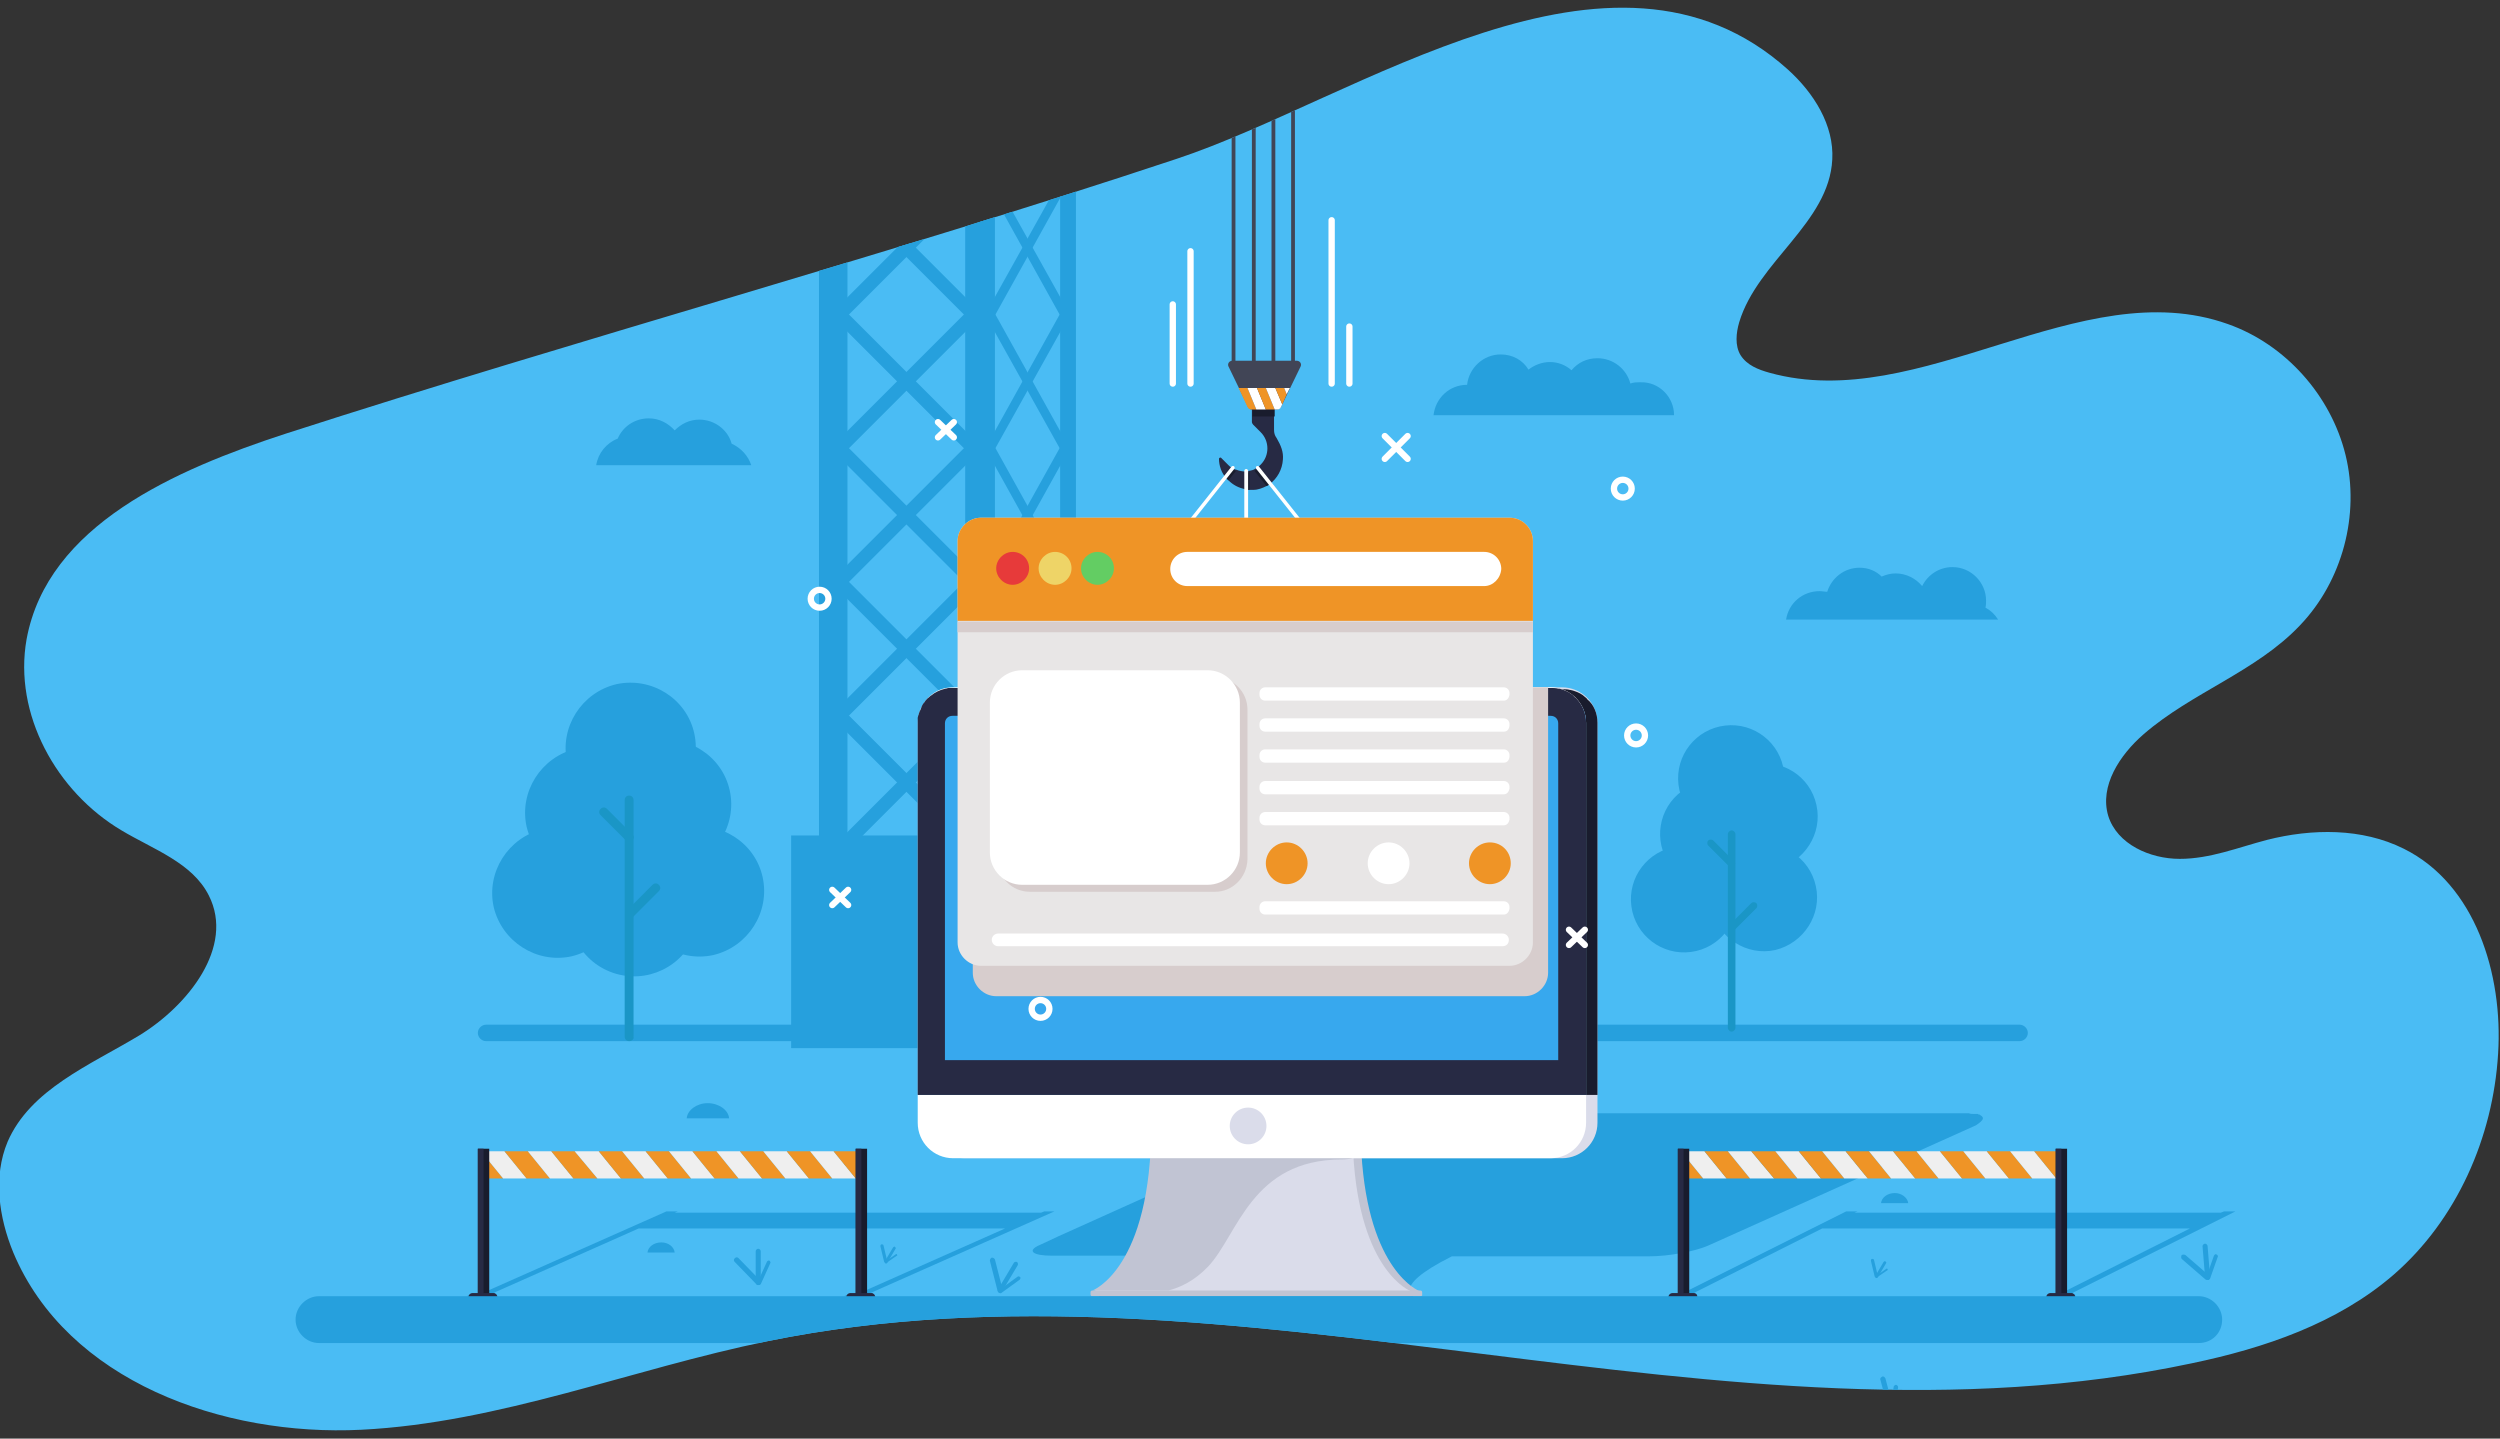 <?xml version="1.0" encoding="utf-8"?>
<!-- Generator: Adobe Illustrator 22.0.1, SVG Export Plug-In . SVG Version: 6.00 Build 0)  -->
<svg version="1.1" id="Layer_1" xmlns="http://www.w3.org/2000/svg" xmlns:xlink="http://www.w3.org/1999/xlink" x="0px" y="0px"
	 viewBox="0 0 395 227.3" style="enable-background:new 0 0 395 227.3;" xml:space="preserve">
<rect x="0" y="0" width="395" height="227.3" fill="#333333" stroke="none"/>
<style type="text/css">
	.st0{clip-path:url(#SVGID_2_);}
	.st1{fill:#4ABCF4;}
	.st2{fill:#26A0DD;}
	.st3{fill:#EF9426;}
	.st4{fill:#EFEFEF;}
	.st5{fill:#FFFFFF;}
	.st6{fill:#191C2D;}
	.st7{fill:#272A44;}
	.st8{clip-path:url(#XMLID_7_);}
	.st9{fill:#1A96C6;}
	.st10{fill:#414556;}
	.st11{fill:#C1C4D3;}
	.st12{fill:#DADCEA;}
	.st13{fill:#37A8EE;}
	.st14{fill:#D7CDCD;}
	.st15{fill:#E8E6E6;}
	.st16{fill:#E73A3A;}
	.st17{fill:#EED467;}
	.st18{fill:#63CD63;}
	.st19{fill:none;stroke:#FFFFFF;stroke-miterlimit:10;}
	.st20{fill:none;stroke:#FFFFFF;stroke-linecap:round;stroke-linejoin:round;stroke-miterlimit:10;}
</style>
<title>Untitled-1</title>
<g>
	<defs>
		<path id="SVGID_1_" d="M45.2,68.5C27.7,74.2,7.5,83,4.2,101c-2.1,11.8,4.7,24.1,15,30.2c5,3,11.2,5.1,13.8,10.3
			c4.1,8.1-3.3,17.4-11,22.1c-7.8,4.7-17.2,8.5-20.8,16.8c-2.3,5.5-1.4,11.9,0.9,17.5c8.5,20.3,33.1,29.1,55,28
			c21.9-1.1,42.7-9.6,64.2-14c73.9-15.1,151.3,19.2,225,3.5c11.5-2.4,23-6.3,31.9-14c10-8.7,15.7-21.7,16.5-34.9
			c0.8-12.6-3.6-26.8-14.9-32.4c-6.6-3.3-14.5-3.2-21.6-1.4c-4.6,1.2-9,3-13.8,3c-4.7,0-9.9-2.3-11.3-6.8c-1.4-4.7,1.8-9.6,5.6-12.9
			c7.6-6.6,17.8-9.9,24.7-17.2c6.7-7,9.5-17.5,7.2-26.9c-2.3-9.4-9.5-17.5-18.6-20.7c-23.3-8.3-48.6,14.3-72.4,7.7
			c-1.8-0.5-3.6-1.2-4.6-2.8c-0.9-1.5-0.7-3.5-0.2-5.2c2.9-9.6,14.2-15.7,14.7-25.7c0.3-5.4-2.9-10.5-7-14.2
			c-27.8-25-68.2,4.7-96.6,14.1C139.6,40.5,92,53.4,45.2,68.5z"/>
	</defs>
	<clipPath id="SVGID_2_">
		<use xlink:href="#SVGID_1_"  style="overflow:visible;"/>
	</clipPath>
	<g class="st0">
		<path class="st1" d="M45.2,68.5C27.7,74.2,7.5,83,4.2,101c-2.1,11.8,4.7,24.1,15,30.2c5,3,11.2,5.1,13.8,10.3
			c4.1,8.1-3.3,17.4-11,22.1c-7.8,4.7-17.2,8.5-20.8,16.8c-2.3,5.5-1.4,11.9,0.9,17.5c8.5,20.3,33.1,29.1,55,28
			c21.9-1.1,42.7-9.6,64.2-14c73.9-15.1,151.3,19.2,225,3.5c11.5-2.4,23-6.3,31.9-14c10-8.7,15.7-21.7,16.5-34.9
			c0.8-12.6-3.6-26.8-14.9-32.4c-6.6-3.3-14.5-3.2-21.6-1.4c-4.6,1.2-9,3-13.8,3c-4.7,0-9.9-2.3-11.3-6.8c-1.4-4.7,1.8-9.6,5.6-12.9
			c7.6-6.6,17.8-9.9,24.7-17.2c6.7-7,9.5-17.5,7.2-26.9c-2.3-9.4-9.5-17.5-18.6-20.7c-23.3-8.3-48.6,14.3-72.4,7.7
			c-1.8-0.5-3.6-1.2-4.6-2.8c-0.9-1.5-0.7-3.5-0.2-5.2c2.9-9.6,14.2-15.7,14.7-25.7c0.3-5.4-2.9-10.5-7-14.2
			c-27.8-25-68.2,4.7-96.6,14.1C139.6,40.5,92,53.4,45.2,68.5z"/>
		<path id="XMLID_836_" class="st2" d="M312.9,176.2C312.9,176.2,312.8,176.2,312.9,176.2c-0.1-0.1-0.1-0.1-0.2-0.1
			c-0.1,0-0.1,0-0.2-0.1c0,0-0.1,0-0.1,0c-0.1,0-0.1,0-0.2,0c0,0-0.1,0-0.1,0c0,0-0.1,0-0.1,0c-0.1,0-0.1,0-0.2,0
			c-0.2,0-0.5,0-0.7-0.1c-0.3,0-0.5,0-0.8,0h-94.5c-0.1,0-0.2,0-0.3,0c0,0-0.1,0-0.1,0c0,0-0.1,0-0.1,0c-0.1,0-0.1,0-0.2,0
			c-0.1,0-0.1,0-0.2,0c0,0-0.1,0-0.1,0c-0.1,0-0.1,0-0.2,0c-0.1,0-0.2,0-0.2,0c0,0,0,0,0,0c-0.1,0-0.2,0-0.2,0
			c-0.4,0-0.8,0.1-1.2,0.1c-0.1,0-0.2,0-0.2,0c-0.2,0-0.3,0-0.5,0.1c-0.2,0-0.3,0-0.5,0.1c0,0-0.1,0-0.1,0h0c0,0-0.1,0-0.1,0
			c-0.2,0-0.4,0.1-0.6,0.1c0,0,0,0-0.1,0c-0.3,0.1-0.6,0.1-0.9,0.2c-0.2,0.1-0.5,0.1-0.7,0.2c-0.1,0-0.2,0-0.3,0.1
			c-0.1,0-0.3,0.1-0.4,0.1c0,0-0.1,0-0.1,0c-0.1,0-0.1,0-0.2,0.1c-0.1,0-0.1,0-0.2,0.1c-0.2,0.1-0.4,0.1-0.6,0.2c0,0-0.1,0-0.1,0
			c0,0-0.1,0-0.1,0c0,0-0.1,0-0.1,0c-0.1,0-0.1,0-0.2,0.1c-0.1,0-0.1,0-0.2,0.1c-0.1,0-0.1,0-0.2,0.1l-39.3,17.7h0h0l-3,1.4
			c-2.1,0.9-1.2,1.7,1.9,1.7h31.2c-13.1,5.3-22.7,6.2-23,6.3h-0.1c-0.2,0-0.4,0-0.5,0.1l-0.2,0.1c-0.1,0.1-0.1,0.1,0.1,0.1
			c0,0,48.2,0,49.4,0c1.2,0-4.3-1.2,6.3-6.5h31.2c3.1,0,7.3-0.8,9.3-1.7l42.3-19C313.4,177,313.6,176.6,312.9,176.2z"/>
		<g id="XMLID_767_">
			<path id="XMLID_889_" class="st2" d="M326.1,184.2h-3.2c0.1-0.6,0.8-1.2,1.6-1.2C325.4,183.1,326.1,183.6,326.1,184.2z"/>
			<path id="XMLID_1064_" class="st2" d="M323.3,204.8h4.6l0-0.1c0-0.2-0.2-0.3-0.7-0.3l0,0l26-13h-1.8l-0.5,0.2h-57.9l0.5-0.2h-1.8
				l-26,13h-0.1c-0.5,0-1.1,0.1-1.8,0.3l-0.3,0.1h4.6l0-0.1c0-0.2-0.2-0.3-0.7-0.3l0,0l20.5-10.3H346l-20.5,10.3h-0.1
				c-0.5,0-1.1,0.1-1.8,0.3L323.3,204.8z"/>
			<g id="XMLID_1032_">
				<g id="XMLID_1045_">
					<polygon id="XMLID_1063_" class="st3" points="266,186.2 269.1,186.2 266,182.4 					"/>
					<polygon id="XMLID_1062_" class="st4" points="266,181.9 266,182.4 269.1,186.2 272.8,186.2 269.3,181.9 					"/>
					<polygon id="XMLID_1061_" class="st3" points="269.3,181.9 272.8,186.2 276.5,186.2 273,181.9 					"/>
					<polygon id="XMLID_1060_" class="st4" points="273,181.9 276.5,186.2 280.3,186.2 276.7,181.9 					"/>
					<polygon id="XMLID_1059_" class="st3" points="276.7,181.9 280.3,186.2 284,186.2 280.5,181.9 					"/>
					<polygon id="XMLID_1058_" class="st4" points="280.5,181.9 284,186.2 287.7,186.2 284.2,181.9 					"/>
					<polygon id="XMLID_1057_" class="st3" points="284.2,181.9 287.7,186.2 291.4,186.2 287.9,181.9 					"/>
					<polygon id="XMLID_1056_" class="st4" points="287.9,181.9 291.4,186.2 295.1,186.2 291.6,181.9 					"/>
					<polygon id="XMLID_1055_" class="st3" points="291.6,181.9 295.1,186.2 298.8,186.2 295.3,181.9 					"/>
					<polygon id="XMLID_1054_" class="st4" points="295.3,181.9 298.8,186.2 302.6,186.2 299.1,181.9 					"/>
					<polygon id="XMLID_1053_" class="st3" points="299.1,181.9 302.6,186.2 306.3,186.2 302.8,181.9 					"/>
					<polygon id="XMLID_1052_" class="st4" points="302.8,181.9 306.3,186.2 310,186.2 306.5,181.9 					"/>
					<polygon id="XMLID_1051_" class="st3" points="306.5,181.9 310,186.2 313.7,186.2 310.2,181.9 					"/>
					<polygon id="XMLID_1050_" class="st4" points="310.2,181.9 313.7,186.2 317.4,186.2 313.9,181.9 					"/>
					<polygon id="XMLID_1049_" class="st3" points="313.9,181.9 317.4,186.2 321.1,186.2 317.6,181.9 					"/>
					<polygon id="XMLID_1048_" class="st4" points="317.6,181.9 321.1,186.2 324.9,186.2 321.4,181.9 					"/>
					<polygon id="XMLID_1047_" class="st3" points="321.4,181.9 324.9,186.2 325.7,186.2 325.7,182.6 325.1,181.9 					"/>
					<polygon id="XMLID_1046_" class="st5" points="325.7,182.6 325.7,181.9 325.1,181.9 					"/>
				</g>
				<g id="XMLID_1039_">
					<g id="XMLID_1043_">
						<rect id="XMLID_1044_" x="265.1" y="181.5" class="st6" width="1.8" height="23.3"/>
					</g>
					<g id="XMLID_1041_">
						<rect id="XMLID_1042_" x="265.1" y="181.5" class="st7" width="0.9" height="23.3"/>
					</g>
					<path id="XMLID_1040_" class="st7" d="M268.2,205h-4.6l0,0c0-0.4,0.3-0.7,0.7-0.7h3.3C268,204.3,268.2,204.6,268.2,205
						L268.2,205z"/>
				</g>
				<g id="XMLID_1033_">
					<g id="XMLID_1037_">
						<rect id="XMLID_1038_" x="324.8" y="181.5" class="st6" width="1.8" height="23.3"/>
					</g>
					<g id="XMLID_1035_">
						<rect id="XMLID_1036_" x="324.8" y="181.5" class="st7" width="0.9" height="23.3"/>
					</g>
					<path id="XMLID_1034_" class="st7" d="M327.9,205h-4.6l0,0c0-0.4,0.3-0.7,0.7-0.7h3.3C327.6,204.3,327.9,204.6,327.9,205
						L327.9,205z"/>
				</g>
			</g>
		</g>
		<g id="XMLID_770_">
			<path id="XMLID_1068_" class="st2" d="M136.5,184.2h-3.2c0.1-0.6,0.8-1.2,1.6-1.2S136.5,183.6,136.5,184.2z"/>
			<path id="XMLID_1067_" class="st2" d="M133.3,204.8h4.6l0-0.1c0.1-0.2-0.1-0.3-0.6-0.3l0,0l29.3-13H165l-0.5,0.2h-57.9l0.5-0.2
				h-1.8l-29.3,13h-0.1c-0.5,0-1.2,0.1-1.9,0.3l-0.3,0.1h4.6l0-0.1c0.1-0.2-0.1-0.3-0.6-0.3l0,0l23.2-10.3h57.9l-23.2,10.3h-0.1
				c-0.5,0-1.2,0.1-1.9,0.3L133.3,204.8z"/>
			<g id="XMLID_771_">
				<g id="XMLID_788_">
					<polygon id="XMLID_1066_" class="st3" points="76.4,186.2 79.5,186.2 76.4,182.4 					"/>
					<polygon id="XMLID_1065_" class="st4" points="76.4,181.9 76.4,182.4 79.5,186.2 83.2,186.2 79.7,181.9 					"/>
					<polygon id="XMLID_1031_" class="st3" points="79.7,181.9 83.2,186.2 86.9,186.2 83.4,181.9 					"/>
					<polygon id="XMLID_835_" class="st4" points="83.4,181.9 86.9,186.2 90.6,186.2 87.1,181.9 					"/>
					<polygon id="XMLID_834_" class="st3" points="87.1,181.9 90.6,186.2 94.4,186.2 90.8,181.9 					"/>
					<polygon id="XMLID_828_" class="st4" points="90.8,181.9 94.4,186.2 98.1,186.2 94.6,181.9 					"/>
					<polygon id="XMLID_821_" class="st3" points="94.6,181.9 98.1,186.2 101.8,186.2 98.3,181.9 					"/>
					<polygon id="XMLID_802_" class="st4" points="98.3,181.9 101.8,186.2 105.5,186.2 102,181.9 					"/>
					<polygon id="XMLID_799_" class="st3" points="102,181.9 105.5,186.2 109.2,186.2 105.7,181.9 					"/>
					<polygon id="XMLID_798_" class="st4" points="105.7,181.9 109.2,186.2 112.9,186.2 109.4,181.9 					"/>
					<polygon id="XMLID_797_" class="st3" points="109.4,181.9 112.9,186.2 116.7,186.2 113.2,181.9 					"/>
					<polygon id="XMLID_795_" class="st4" points="113.2,181.9 116.7,186.2 120.4,186.2 116.9,181.9 					"/>
					<polygon id="XMLID_794_" class="st3" points="116.9,181.9 120.4,186.2 124.1,186.2 120.6,181.9 					"/>
					<polygon id="XMLID_793_" class="st4" points="120.6,181.9 124.1,186.2 127.8,186.2 124.3,181.9 					"/>
					<polygon id="XMLID_792_" class="st3" points="124.3,181.9 127.8,186.2 131.5,186.2 128,181.9 					"/>
					<polygon id="XMLID_791_" class="st4" points="128,181.9 131.5,186.2 135.2,186.2 131.7,181.9 					"/>
					<polygon id="XMLID_790_" class="st3" points="131.7,181.9 135.2,186.2 136,186.2 136,182.6 135.5,181.9 					"/>
					<polygon id="XMLID_789_" class="st5" points="136,182.6 136,181.9 135.5,181.9 					"/>
				</g>
				<g id="XMLID_781_">
					<g id="XMLID_786_">
						<rect id="XMLID_787_" x="75.5" y="181.5" class="st6" width="1.8" height="23.3"/>
					</g>
					<g id="XMLID_784_">
						<rect id="XMLID_785_" x="75.5" y="181.5" class="st7" width="0.9" height="23.3"/>
					</g>
					<path id="XMLID_783_" class="st7" d="M78.6,205H74l0,0c0-0.4,0.3-0.7,0.7-0.7H78C78.3,204.3,78.6,204.6,78.6,205L78.6,205z"/>
				</g>
				<g id="XMLID_772_">
					<g id="XMLID_778_">
						<rect id="XMLID_779_" x="135.2" y="181.5" class="st6" width="1.8" height="23.3"/>
					</g>
					<g id="XMLID_776_">
						<rect id="XMLID_777_" x="135.2" y="181.5" class="st7" width="0.9" height="23.3"/>
					</g>
					<path id="XMLID_775_" class="st7" d="M138.3,205h-4.6l0,0c0-0.4,0.3-0.7,0.7-0.7h3.3C138,204.3,138.3,204.6,138.3,205
						L138.3,205z"/>
				</g>
			</g>
		</g>
		<g id="XMLID_1077_">
			<defs>
				<rect id="XMLID_1027_" x="23.2" y="-18.2" width="348.6" height="213.1"/>
			</defs>
			<clipPath id="XMLID_7_">
				<use xlink:href="#XMLID_1027_"  style="overflow:visible;"/>
			</clipPath>
			<g id="XMLID_890_" class="st8">
				<path id="XMLID_1026_" class="st2" d="M319.1,164.5H76.8c-0.7,0-1.3-0.6-1.3-1.3l0,0c0-0.7,0.6-1.3,1.3-1.3h242.3
					c0.7,0,1.3,0.6,1.3,1.3l0,0C320.4,163.9,319.8,164.5,319.1,164.5z"/>
				<g id="XMLID_914_">
					<g id="XMLID_997_">
						<g id="XMLID_1023_">
							<rect id="XMLID_1025_" x="129.4" y="-39.6" class="st2" width="4.5" height="176.6"/>
							<rect id="XMLID_1024_" x="152.5" y="-39.6" class="st2" width="4.5" height="176.6"/>
						</g>
						<g id="XMLID_998_">
							<g id="XMLID_1020_">
								
									<rect id="XMLID_1022_" x="142.2" y="-40.1" transform="matrix(0.707 -0.707 0.707 0.707 59.074 94.175)" class="st2" width="2.1" height="31.8"/>
								
									<rect id="XMLID_1021_" x="142.2" y="-40.1" transform="matrix(-0.707 -0.707 0.707 -0.707 261.614 59.92)" class="st2" width="2.1" height="31.8"/>
							</g>
							<g id="XMLID_1017_">
								
									<rect id="XMLID_1019_" x="142.2" y="-19" transform="matrix(0.707 -0.707 0.707 0.707 44.14 100.364)" class="st2" width="2.1" height="31.8"/>
								
									<rect id="XMLID_1018_" x="142.2" y="-19" transform="matrix(-0.707 -0.707 0.707 -0.707 246.676 95.981)" class="st2" width="2.1" height="31.8"/>
							</g>
							<g id="XMLID_1014_">
								
									<rect id="XMLID_1016_" x="142.2" y="2.1" transform="matrix(0.707 -0.707 0.707 0.707 29.204 106.551)" class="st2" width="2.1" height="31.8"/>
								
									<rect id="XMLID_1015_" x="142.2" y="2.1" transform="matrix(-0.707 -0.707 0.707 -0.707 231.74 132.04)" class="st2" width="2.1" height="31.8"/>
							</g>
							<g id="XMLID_1011_">
								
									<rect id="XMLID_1013_" x="142.2" y="23.3" transform="matrix(0.707 -0.707 0.707 0.707 14.267 112.738)" class="st2" width="2.1" height="31.8"/>
								
									<rect id="XMLID_1012_" x="142.2" y="23.3" transform="matrix(-0.707 -0.707 0.707 -0.707 216.804 168.099)" class="st2" width="2.1" height="31.8"/>
							</g>
							<g id="XMLID_1008_">
								
									<rect id="XMLID_1010_" x="142.2" y="44.4" transform="matrix(0.707 -0.707 0.707 0.707 -0.669 118.925)" class="st2" width="2.1" height="31.8"/>
								
									<rect id="XMLID_1009_" x="142.2" y="44.4" transform="matrix(-0.707 -0.707 0.707 -0.707 201.868 204.157)" class="st2" width="2.1" height="31.8"/>
							</g>
							<g id="XMLID_1005_">
								
									<rect id="XMLID_1007_" x="142.2" y="65.5" transform="matrix(0.707 -0.707 0.707 0.707 -15.607 125.109)" class="st2" width="2.1" height="31.8"/>
								
									<rect id="XMLID_1006_" x="142.2" y="65.5" transform="matrix(-0.707 -0.707 0.707 -0.707 186.936 240.215)" class="st2" width="2.1" height="31.8"/>
							</g>
							<g id="XMLID_1002_">
								
									<rect id="XMLID_1004_" x="142.2" y="86.6" transform="matrix(0.707 -0.707 0.707 0.707 -30.543 131.295)" class="st2" width="2.1" height="31.8"/>
								
									<rect id="XMLID_1003_" x="142.2" y="86.6" transform="matrix(-0.707 -0.707 0.707 -0.707 172 276.274)" class="st2" width="2.1" height="31.8"/>
							</g>
							<g id="XMLID_999_">
								
									<rect id="XMLID_1001_" x="142.2" y="107.8" transform="matrix(0.707 -0.707 0.707 0.707 -45.479 137.482)" class="st2" width="2.1" height="31.8"/>
								
									<rect id="XMLID_1000_" x="142.2" y="107.8" transform="matrix(-0.707 -0.707 0.707 -0.707 157.064 312.333)" class="st2" width="2.1" height="31.8"/>
							</g>
						</g>
					</g>
					<g id="XMLID_968_">
						<g id="XMLID_994_">
							<rect id="XMLID_996_" x="154.7" y="-39.6" class="st2" width="2.5" height="176.6"/>
							<rect id="XMLID_995_" x="167.5" y="-39.6" class="st2" width="2.5" height="176.6"/>
						</g>
						<g id="XMLID_969_">
							<g id="XMLID_991_">
								<polygon id="XMLID_993_" class="st2" points="169,-13.7 168.2,-12.3 155.7,-34.7 156.5,-36.2 								"/>
								<polygon id="XMLID_992_" class="st2" points="155.7,-13.7 156.5,-12.3 169,-34.7 168.2,-36.2 								"/>
							</g>
							<g id="XMLID_988_">
								<polygon id="XMLID_990_" class="st2" points="169,7.4 168.2,8.9 155.7,-13.6 156.5,-15.1 								"/>
								<polygon id="XMLID_989_" class="st2" points="155.7,7.4 156.5,8.9 169,-13.6 168.2,-15.1 								"/>
							</g>
							<g id="XMLID_985_">
								<polygon id="XMLID_987_" class="st2" points="169,28.5 168.2,30 155.7,7.5 156.5,6.1 								"/>
								<polygon id="XMLID_986_" class="st2" points="155.7,28.5 156.5,30 169,7.5 168.2,6.1 								"/>
							</g>
							<g id="XMLID_982_">
								<polygon id="XMLID_984_" class="st2" points="169,49.6 168.2,51.1 155.7,28.6 156.5,27.2 								"/>
								<polygon id="XMLID_983_" class="st2" points="155.7,49.6 156.5,51.1 169,28.6 168.2,27.2 								"/>
							</g>
							<g id="XMLID_979_">
								<polygon id="XMLID_981_" class="st2" points="169,70.8 168.2,72.2 155.7,49.8 156.5,48.3 								"/>
								<polygon id="XMLID_980_" class="st2" points="155.7,70.8 156.5,72.2 169,49.8 168.2,48.3 								"/>
							</g>
							<g id="XMLID_976_">
								<polygon id="XMLID_978_" class="st2" points="169,91.9 168.2,93.4 155.7,70.9 156.5,69.4 								"/>
								<polygon id="XMLID_977_" class="st2" points="155.7,91.9 156.5,93.4 169,70.9 168.2,69.4 								"/>
							</g>
							<g id="XMLID_973_">
								<polygon id="XMLID_975_" class="st2" points="169,113 168.2,114.5 155.7,92 156.5,90.5 								"/>
								<polygon id="XMLID_974_" class="st2" points="155.7,113 156.5,114.5 169,92 168.2,90.5 								"/>
							</g>
							<g id="XMLID_970_">
								<polygon id="XMLID_972_" class="st2" points="169,134.1 168.2,135.6 155.7,113.1 156.5,111.7 								"/>
								<polygon id="XMLID_971_" class="st2" points="155.7,134.1 156.5,135.6 169,113.1 168.2,111.7 								"/>
							</g>
						</g>
					</g>
					<rect id="XMLID_967_" x="125" y="132" class="st2" width="46.9" height="33.6"/>
					<rect id="XMLID_966_" x="154.7" y="132" class="st2" width="17.3" height="33.6"/>
					<path id="XMLID_965_" class="st2" d="M170.1-39.4h-40.9c-2.1,0-3.9-1.7-3.9-3.9v-30.5c0-2.1,1.7-3.9,3.9-3.9h40.9
						c2.1,0,3.9,1.7,3.9,3.9v30.5C174-41.1,172.3-39.4,170.1-39.4z"/>
					<path id="XMLID_964_" class="st2" d="M171.4-39.4h-17.4c-1.5,0-2.7-1.2-2.7-2.7v-33c0-1.5,1.2-2.7,2.7-2.7h17.4
						c1.5,0,2.7,1.2,2.7,2.7v33C174-40.5,172.8-39.4,171.4-39.4z"/>
					<g id="XMLID_959_">
						<path id="XMLID_963_" class="st2" d="M169-65.8v14.6c0,0.6-0.1,1.2-0.3,1.5c-0.1,0.1-0.1,0.1-0.2,0.1H157
							c-0.3,0-0.6-0.7-0.6-1.6v-14.6c0-0.9,0.2-1.6,0.6-1.6h11.5C168.7-67.4,169-66.7,169-65.8z"/>
						<g id="XMLID_960_">
							<polygon id="XMLID_962_" class="st2" points="163.2,-49.6 158.4,-49.6 156.4,-53.7 156.4,-63.8 							"/>
							<polygon id="XMLID_961_" class="st2" points="168.6,-49.7 160.2,-67.4 157.6,-67.4 166,-49.6 168.4,-49.6 							"/>
						</g>
					</g>
					<g id="XMLID_951_">
						<path id="XMLID_956_" class="st2" d="M158.2-122.1c-0.4-3.1-3-5.5-6.2-5.5c-3.5,0-6.3,2.8-6.3,6.3c0,0.4,0,0.7,0.1,1
							c0.1,0.5,0.2,1,0.5,1.5c0.2,0.4,0.4,0.8,0.7,1.2c0.8,1.1,2,1.9,3.4,2.3c0.5,0.1,1.1,0.2,1.6,0.2c1.1,0,2.1-0.3,3-0.8
							c1-0.6,1.9-1.4,2.5-2.5c0.2-0.3,0.3-0.6,0.4-0.8c0.3-0.7,0.4-1.4,0.4-2.2C158.3-121.6,158.2-121.8,158.2-122.1z M152-118.4
							c-0.6,0-1.2-0.2-1.6-0.5c-0.1-0.1-0.3-0.2-0.4-0.3c-0.4-0.4-0.7-1-0.8-1.6c0-0.2,0-0.3,0-0.5c0-0.2,0-0.4,0.1-0.6
							c0.3-1.3,1.4-2.2,2.8-2.2c1.1,0,2.1,0.7,2.6,1.6c0.2,0.4,0.3,0.8,0.3,1.3c0,0.6-0.2,1.2-0.5,1.7
							C153.8-118.9,153-118.4,152-118.4z"/>
						<path id="XMLID_955_" class="st2" d="M284.4-104l-0.4,2.9l-126.1-18.1l-0.4-0.1l-2.5-0.4l-0.7-0.1c0.3-0.5,0.5-1.1,0.5-1.7
							c0-0.5-0.1-0.9-0.3-1.3l3.6,0.5L284.4-104z"/>
						<path id="XMLID_954_" class="st2" d="M150-119.3l-3,1.7l-0.7,0.4l-27.7,16l-1.5-2.6l28.7-16.6l0.5-0.3l0.5-0.3l2.3-1.3
							l0.1,0.2c0,0.2-0.1,0.4-0.1,0.6c0,0.2,0,0.3,0,0.5C149.3-120.2,149.6-119.7,150-119.3z"/>
						<path id="XMLID_953_" class="st2" d="M150.4-118.9v39.4h-4.1v-41.3h2.9c0.1,0.6,0.4,1.2,0.8,1.6
							C150.1-119.2,150.2-119,150.4-118.9z"/>
						<rect id="XMLID_952_" x="155" y="-120.9" class="st2" width="2.5" height="41.3"/>
					</g>
					<g id="XMLID_916_">
						<g id="XMLID_919_">
							<g id="XMLID_948_">
								
									<rect id="XMLID_950_" x="199" y="-188.8" transform="matrix(6.123234e-17 -1 1 6.123234e-17 280.247 122.316)" class="st2" width="4.5" height="219.6"/>
								
									<rect id="XMLID_949_" x="200" y="-190.4" transform="matrix(6.123234e-17 -1 1 6.123234e-17 304.323 100.174)" class="st2" width="4.5" height="176.6"/>
							</g>
							<g id="XMLID_920_">
								<g id="XMLID_945_">
									
										<rect id="XMLID_947_" x="128.3" y="-106.4" transform="matrix(-0.707 -0.707 0.707 -0.707 284.843 -63.058)" class="st2" width="2.1" height="31.8"/>
									
										<rect id="XMLID_946_" x="128.3" y="-106.4" transform="matrix(-0.707 0.707 -0.707 -0.707 156.827 -246)" class="st2" width="2.1" height="31.8"/>
								</g>
								<g id="XMLID_943_">
									<polygon id="XMLID_944_" class="st2" points="119.1,-80 117.6,-78.6 105.3,-90.9 103,-93.1 104.5,-94.6 106.7,-92.4 
																			"/>
								</g>
								<g id="XMLID_940_">
									
										<rect id="XMLID_942_" x="149.4" y="-106.4" transform="matrix(-0.707 -0.707 0.707 -0.707 320.902 -48.123)" class="st2" width="2.1" height="31.8"/>
									
										<rect id="XMLID_941_" x="149.4" y="-106.4" transform="matrix(-0.707 0.707 -0.707 -0.707 192.886 -260.936)" class="st2" width="2.1" height="31.8"/>
								</g>
								<g id="XMLID_937_">
									
										<rect id="XMLID_939_" x="170.6" y="-106.4" transform="matrix(-0.707 -0.707 0.707 -0.707 356.961 -33.187)" class="st2" width="2.1" height="31.8"/>
									
										<rect id="XMLID_938_" x="170.6" y="-106.4" transform="matrix(-0.707 0.707 -0.707 -0.707 228.945 -275.872)" class="st2" width="2.1" height="31.8"/>
								</g>
								<g id="XMLID_934_">
									
										<rect id="XMLID_936_" x="191.7" y="-106.4" transform="matrix(-0.707 -0.707 0.707 -0.707 393.018 -18.247)" class="st2" width="2.1" height="31.8"/>
									
										<rect id="XMLID_935_" x="191.7" y="-106.4" transform="matrix(-0.707 0.707 -0.707 -0.707 264.999 -290.81)" class="st2" width="2.1" height="31.8"/>
								</g>
								<g id="XMLID_931_">
									
										<rect id="XMLID_933_" x="212.8" y="-106.4" transform="matrix(-0.707 -0.707 0.707 -0.707 429.077 -3.311)" class="st2" width="2.1" height="31.8"/>
									
										<rect id="XMLID_932_" x="212.8" y="-106.4" transform="matrix(-0.707 0.707 -0.707 -0.707 301.058 -305.746)" class="st2" width="2.1" height="31.8"/>
								</g>
								<g id="XMLID_928_">
									
										<rect id="XMLID_930_" x="233.9" y="-106.4" transform="matrix(-0.707 -0.707 0.707 -0.707 465.135 11.626)" class="st2" width="2.1" height="31.8"/>
									
										<rect id="XMLID_929_" x="233.9" y="-106.4" transform="matrix(-0.707 0.707 -0.707 -0.707 337.115 -320.682)" class="st2" width="2.1" height="31.8"/>
								</g>
								<g id="XMLID_925_">
									
										<rect id="XMLID_927_" x="255.1" y="-106.4" transform="matrix(-0.707 -0.707 0.707 -0.707 501.197 26.556)" class="st2" width="2.1" height="31.8"/>
									
										<rect id="XMLID_926_" x="255.1" y="-106.4" transform="matrix(-0.707 0.707 -0.707 -0.707 373.18 -335.616)" class="st2" width="2.1" height="31.8"/>
								</g>
								<g id="XMLID_921_">
									
										<rect id="XMLID_924_" x="276.2" y="-106.4" transform="matrix(-0.707 -0.707 0.707 -0.707 537.256 41.491)" class="st2" width="2.1" height="31.8"/>
									<polygon id="XMLID_923_" class="st2" points="302.3,-92.2 288.6,-78.6 287.2,-80 297.7,-90.5 300.9,-93.7 									"/>
									
										<rect id="XMLID_922_" x="276.2" y="-106.4" transform="matrix(-0.707 0.707 -0.707 -0.707 409.238 -350.552)" class="st2" width="2.1" height="31.8"/>
								</g>
							</g>
						</g>
						<polygon id="XMLID_918_" class="st2" points="114,-104.3 115.9,-99.8 93.4,-76.7 91.5,-81.2 						"/>
						<polygon id="XMLID_917_" class="st2" points="313,-81.2 311.1,-76.7 299.1,-89 297.7,-90.5 288.6,-99.8 290.5,-104.3 
							300.9,-93.7 302.3,-92.2 						"/>
					</g>
					<rect id="XMLID_915_" x="129.4" y="-39.6" class="st2" width="40.7" height="5.1"/>
				</g>
				<g id="XMLID_903_">
					<g id="XMLID_908_">
						
							<ellipse id="XMLID_913_" transform="matrix(0.991 -0.131 0.131 0.991 -16.337 36.135)" class="st2" cx="266.2" cy="142.1" rx="8.4" ry="8.4"/>
						
							<ellipse id="XMLID_912_" transform="matrix(0.812 -0.584 0.584 0.812 -25.943 182.864)" class="st2" cx="270.6" cy="131.7" rx="8.4" ry="8.4"/>
						
							<ellipse id="XMLID_911_" transform="matrix(0.993 -0.118 0.118 0.993 -12.572 33.017)" class="st2" cx="273.5" cy="123.1" rx="8.4" ry="8.4"/>
						<path id="XMLID_910_" class="st2" d="M287,127.2c1,4.5-1.9,9-6.4,10.1c-4.5,1-9-1.9-10.1-6.4c-1-4.5,1.9-9,6.4-10.1
							C281.5,119.8,286,122.6,287,127.2z"/>
						<path id="XMLID_909_" class="st2" d="M286.9,140c1,4.5-1.9,9-6.4,10.1c-4.5,1-9-1.9-10.1-6.4c-1-4.5,1.9-9,6.4-10.1
							C281.4,132.6,285.9,135.4,286.9,140z"/>
					</g>
					<g id="XMLID_904_">
						<path id="XMLID_907_" class="st9" d="M273.6,163L273.6,163c-0.3,0-0.6-0.3-0.6-0.6v-30.6c0-0.3,0.3-0.6,0.6-0.6l0,0
							c0.3,0,0.6,0.3,0.6,0.6v30.6C274.2,162.7,273.9,163,273.6,163z"/>
						<path id="XMLID_906_" class="st9" d="M273.4,146.8L273.4,146.8c-0.2-0.2-0.2-0.6,0-0.8l3.3-3.3c0.2-0.2,0.6-0.2,0.8,0l0,0
							c0.2,0.2,0.2,0.6,0,0.8l-3.3,3.3C274,147,273.6,147,273.4,146.8z"/>
						<path id="XMLID_905_" class="st9" d="M274,136.9L274,136.9c0.2-0.2,0.2-0.6,0-0.8l-3.3-3.3c-0.2-0.2-0.6-0.2-0.8,0l0,0
							c-0.2,0.2-0.2,0.6,0,0.8l3.3,3.3C273.4,137.2,273.7,137.2,274,136.9z"/>
					</g>
				</g>
				<g id="XMLID_891_">
					<g id="XMLID_896_">
						<path id="XMLID_902_" class="st2" d="M98.1,138.8c1.2,5.5-2.3,11-7.8,12.3c-5.5,1.2-11-2.3-12.3-7.8c-1.2-5.5,2.3-11,7.8-12.3
							C91.3,129.8,96.8,133.3,98.1,138.8z"/>
						<path id="XMLID_901_" class="st2" d="M103.3,126.1c1.2,5.5-2.3,11-7.8,12.3c-5.5,1.2-11-2.3-12.3-7.8
							c-1.2-5.5,2.3-11,7.8-12.3C96.6,117,102.1,120.5,103.3,126.1z"/>
						<path id="XMLID_900_" class="st2" d="M109.7,115.9c1.2,5.5-2.3,11-7.8,12.3c-5.5,1.2-11-2.3-12.3-7.8
							c-1.2-5.5,2.3-11,7.8-12.3C103,106.9,108.5,110.4,109.7,115.9z"/>
						<path id="XMLID_899_" class="st2" d="M115.3,124.9c1.2,5.5-2.3,11-7.8,12.3c-5.5,1.2-11-2.3-12.3-7.8
							c-1.2-5.5,2.3-11,7.8-12.3C108.6,115.9,114.1,119.4,115.3,124.9z"/>
						
							<ellipse id="XMLID_898_" transform="matrix(0.33 -0.944 0.944 0.33 -68.805 191.032)" class="st2" cx="100.2" cy="144" rx="10.3" ry="10.3"/>
						<path id="XMLID_897_" class="st2" d="M120.5,138.6c1.2,5.5-2.3,11-7.8,12.3c-5.5,1.2-11-2.3-12.3-7.8
							c-1.2-5.5,2.3-11,7.8-12.3C113.8,129.6,119.3,133.1,120.5,138.6z"/>
					</g>
					<g id="XMLID_892_">
						<path id="XMLID_895_" class="st9" d="M99.4,164.5L99.4,164.5c-0.4,0-0.7-0.3-0.7-0.7v-37.4c0-0.4,0.3-0.7,0.7-0.7l0,0
							c0.4,0,0.7,0.3,0.7,0.7v37.4C100.2,164.2,99.8,164.5,99.4,164.5z"/>
						<path id="XMLID_894_" class="st9" d="M99.1,144.8L99.1,144.8c-0.3-0.3-0.3-0.7,0-1l4-4c0.3-0.3,0.7-0.3,1,0l0,0
							c0.3,0.3,0.3,0.7,0,1l-4,4C99.9,145.1,99.4,145.1,99.1,144.8z"/>
						<path id="XMLID_893_" class="st9" d="M99.9,132.8L99.9,132.8c0.3-0.3,0.3-0.7,0-1l-4-4c-0.3-0.3-0.7-0.3-1,0l0,0
							c-0.3,0.3-0.3,0.7,0,1l4,4C99.1,133.1,99.6,133.1,99.9,132.8z"/>
					</g>
				</g>
			</g>
		</g>
		<g>
			<g>
				<g>
					<g>
						<g>
							<path id="XMLID_1030_" class="st2" d="M264.5,65.6h-38c0.3-2.7,2.5-4.8,5.3-4.8c0.3-2.7,2.6-4.8,5.3-4.8
								c1.9,0,3.5,0.9,4.4,2.4c0.9-0.7,2.1-1.2,3.4-1.2c1.3,0,2.5,0.5,3.4,1.3c1-1.2,2.4-1.9,4.1-1.9c2.5,0,4.6,1.7,5.2,4
								c0.5-0.2,1-0.2,1.6-0.2C262.1,60.3,264.5,62.7,264.5,65.6z"/>
							<path id="XMLID_1029_" class="st2" d="M315.7,97.9h-33.5c0.4-2.6,2.6-4.5,5.3-4.5c0.4,0,0.8,0.1,1.2,0.1
								c0.7-2.2,2.7-3.8,5.1-3.8c1.4,0,2.6,0.5,3.5,1.4c0.7-0.3,1.4-0.5,2.2-0.5c1.7,0,3.2,0.8,4.2,2c0.9-1.8,2.7-3,4.8-3
								c2.9,0,5.3,2.4,5.3,5.3c0,0.4,0,0.7-0.1,1.1C314.6,96.5,315.2,97.1,315.7,97.9z"/>
						</g>
						<g>
							<path id="XMLID_1028_" class="st2" d="M118.7,73.5H94.2c0.3-1.9,1.6-3.5,3.4-4.2c0.8-1.9,2.7-3.2,4.9-3.2
								c1.7,0,3.1,0.8,4.1,1.9c1-1,2.3-1.7,3.9-1.7c2.4,0,4.5,1.6,5.1,3.8C117.1,70.8,118.2,72,118.7,73.5z"/>
							<path id="XMLID_888_" class="st2" d="M115.2,176.7h-6.7c0.1-1.3,1.6-2.4,3.3-2.4C113.6,174.3,115.1,175.4,115.2,176.7z"/>
							<g>
								<g id="XMLID_1079_">
									<path id="XMLID_1093_" class="st2" d="M299.6,245.5h-11.8c0.2-2.4,2.8-4.3,5.9-4.3C296.8,241.2,299.4,243.1,299.6,245.5z"
										/>
									<path id="XMLID_1095_" class="st2" d="M310.1,245.5H293c0.3-3.5,4.1-6.2,8.6-6.2S309.8,242,310.1,245.5z"/>
								</g>
								<path id="XMLID_887_" class="st2" d="M301.5,190.1h-4.3c0.1-0.9,1-1.6,2.2-1.6C300.4,188.5,301.4,189.2,301.5,190.1z"/>
							</g>
						</g>
					</g>
					<g>
						<g>
							<path id="XMLID_886_" class="st2" d="M106.6,197.9h-4.3c0.1-0.9,1-1.6,2.2-1.6C105.6,196.3,106.5,197,106.6,197.9z"/>
							<g id="XMLID_882_">
								<path id="XMLID_885_" class="st2" d="M139.9,199.6L139.9,199.6c0.1,0.1,0.2,0,0.3-0.1l1.3-2.2c0.1-0.1,0-0.2-0.1-0.3l0,0
									c-0.1-0.1-0.2,0-0.3,0.1l-1.3,2.2C139.8,199.4,139.8,199.5,139.9,199.6z"/>
								<path id="XMLID_884_" class="st2" d="M140,199.6L140,199.6c0.1,0,0.2-0.1,0.2-0.3l-0.6-2.5c0-0.1-0.1-0.2-0.3-0.2l0,0
									c-0.1,0-0.2,0.1-0.2,0.3l0.6,2.5C139.8,199.5,139.9,199.6,140,199.6z"/>
								<path id="XMLID_883_" class="st2" d="M139.9,199.5L139.9,199.5c0,0.1,0.1,0.1,0.2,0l1.6-1.1c0.1,0,0.1-0.1,0-0.2l0,0
									c0-0.1-0.1-0.1-0.2,0l-1.6,1.1C139.9,199.4,139.8,199.5,139.9,199.5z"/>
							</g>
						</g>
						<g>
							<g id="XMLID_1069_">
								<path id="XMLID_1072_" class="st2" d="M296.4,201.9L296.4,201.9c0.1,0.1,0.2,0,0.3-0.1l1.3-2.2c0.1-0.1,0-0.2-0.1-0.3l0,0
									c-0.1-0.1-0.2,0-0.3,0.1l-1.3,2.2C296.2,201.7,296.3,201.8,296.4,201.9z"/>
								<path id="XMLID_1071_" class="st2" d="M296.5,201.9L296.5,201.9c0.1,0,0.2-0.1,0.2-0.3l-0.6-2.5c0-0.1-0.1-0.2-0.3-0.2l0,0
									c-0.1,0-0.2,0.1-0.2,0.3l0.6,2.5C296.3,201.8,296.4,201.9,296.5,201.9z"/>
								<path id="XMLID_1070_" class="st2" d="M296.4,201.8L296.4,201.8c0,0.1,0.1,0.1,0.2,0l1.6-1.1c0.1,0,0.1-0.1,0-0.2l0,0
									c0-0.1-0.1-0.1-0.2,0l-1.6,1.1C296.3,201.6,296.3,201.7,296.4,201.8z"/>
							</g>
							<g id="XMLID_1085_">
								<path id="XMLID_1088_" class="st2" d="M103.7,226.3L103.7,226.3c0.3,0,0.6-0.2,0.6-0.5l0.7-7.1c0-0.3-0.2-0.6-0.5-0.6l0,0
									c-0.3,0-0.6,0.2-0.6,0.5l-0.7,7.1C103.1,226,103.3,226.3,103.7,226.3z"/>
								<path id="XMLID_1087_" class="st2" d="M104,226.2L104,226.2c0.2-0.2,0.3-0.6,0.1-0.8l-4.5-5.5c-0.2-0.2-0.6-0.3-0.8-0.1l0,0
									c-0.2,0.2-0.3,0.6-0.1,0.8l4.5,5.5C103.4,226.3,103.8,226.4,104,226.2z"/>
								<path id="XMLID_1086_" class="st2" d="M103.6,226.2L103.6,226.2c0.2,0.1,0.5,0,0.6-0.2l2.6-4.6c0.1-0.2,0-0.5-0.2-0.6l0,0
									c-0.2-0.1-0.5,0-0.6,0.2l-2.6,4.6C103.3,225.9,103.4,226.1,103.6,226.2z"/>
							</g>
						</g>
					</g>
				</g>
				<g>
					<g id="XMLID_1089_">
						<path id="XMLID_1092_" class="st2" d="M299,223.6L299,223.6c0.2-0.1,0.4-0.3,0.3-0.5l-1.4-5.3c-0.1-0.2-0.3-0.4-0.5-0.3l0,0
							c-0.2,0.1-0.4,0.3-0.3,0.5l1.4,5.3C298.5,223.5,298.7,223.6,299,223.6z"/>
						<path id="XMLID_1091_" class="st2" d="M299.2,223.4L299.2,223.4c0.1-0.2,0-0.5-0.2-0.6l-4.8-2.7c-0.2-0.1-0.5,0-0.6,0.2l0,0
							c-0.1,0.2,0,0.5,0.2,0.6l4.8,2.7C298.8,223.6,299,223.6,299.2,223.4z"/>
						<path id="XMLID_1090_" class="st2" d="M298.9,223.5L298.9,223.5c0.2,0,0.3-0.1,0.4-0.3l0.6-4c0-0.2-0.1-0.3-0.3-0.4l0,0
							c-0.2,0-0.3,0.1-0.4,0.3l-0.6,4C298.6,223.3,298.7,223.5,298.9,223.5z"/>
					</g>
					<g id="XMLID_878_">
						<path id="XMLID_881_" class="st2" d="M157.8,204.2L157.8,204.2c0.2,0.1,0.4,0,0.5-0.1l2.5-4.2c0.1-0.2,0-0.4-0.1-0.5l0,0
							c-0.2-0.1-0.4,0-0.5,0.1l-2.5,4.2C157.6,203.9,157.6,204.1,157.8,204.2z"/>
						<path id="XMLID_880_" class="st2" d="M158.1,204.2L158.1,204.2c0.2-0.1,0.3-0.3,0.3-0.5l-1.2-4.7c-0.1-0.2-0.3-0.3-0.5-0.3
							l0,0c-0.2,0.1-0.3,0.3-0.3,0.5l1.2,4.7C157.7,204.2,157.9,204.3,158.1,204.2z"/>
						<path id="XMLID_879_" class="st2" d="M157.8,204.2L157.8,204.2c0.1,0.1,0.3,0.2,0.4,0.1l2.9-2.1c0.1-0.1,0.2-0.3,0.1-0.4l0,0
							c-0.1-0.1-0.3-0.2-0.4-0.1l-2.9,2.1C157.7,203.8,157.7,204,157.8,204.2z"/>
					</g>
				</g>
			</g>
			<g>
				<g id="XMLID_1073_">
					<path id="XMLID_1076_" class="st2" d="M348.8,202.2L348.8,202.2c0.2,0,0.4-0.2,0.4-0.4l-0.4-4.9c0-0.2-0.2-0.4-0.4-0.4l0,0
						c-0.2,0-0.4,0.2-0.4,0.4l0.4,4.9C348.4,202.1,348.6,202.2,348.8,202.2z"/>
					<path id="XMLID_1075_" class="st2" d="M349,202.1L349,202.1c0.1-0.2,0.1-0.4,0-0.6l-3.7-3.2c-0.2-0.1-0.4-0.1-0.6,0l0,0
						c-0.1,0.2-0.1,0.4,0,0.6l3.7,3.2C348.6,202.3,348.9,202.2,349,202.1z"/>
					<path id="XMLID_1074_" class="st2" d="M348.8,202.2L348.8,202.2c0.1,0.1,0.3,0,0.4-0.2l1.2-3.4c0.1-0.1,0-0.3-0.2-0.4l0,0
						c-0.1-0.1-0.3,0-0.4,0.2l-1.2,3.4C348.5,201.9,348.6,202.1,348.8,202.2z"/>
				</g>
				<g id="XMLID_874_">
					<path id="XMLID_877_" class="st2" d="M119.8,203L119.8,203c0.2,0,0.4-0.2,0.4-0.4l0-4.9c0-0.2-0.2-0.4-0.4-0.4l0,0
						c-0.2,0-0.4,0.2-0.4,0.4l0,4.9C119.4,202.9,119.6,203,119.8,203z"/>
					<path id="XMLID_876_" class="st2" d="M120.1,202.9L120.1,202.9c0.2-0.2,0.2-0.4,0-0.6l-3.4-3.5c-0.2-0.2-0.4-0.2-0.6,0l0,0
						c-0.2,0.2-0.2,0.4,0,0.6l3.4,3.5C119.6,203.1,119.9,203.1,120.1,202.9z"/>
					<path id="XMLID_875_" class="st2" d="M119.8,203L119.8,203c0.1,0.1,0.3,0,0.4-0.1l1.5-3.3c0.1-0.1,0-0.3-0.1-0.4l0,0
						c-0.1-0.1-0.3,0-0.4,0.1l-1.5,3.3C119.6,202.7,119.6,202.9,119.8,203z"/>
				</g>
			</g>
		</g>
		<g>
			<g id="XMLID_837_">
				<g id="XMLID_865_">
					<rect id="XMLID_869_" x="194.6" y="-18.2" class="st10" width="0.6" height="76"/>
					<rect id="XMLID_868_" x="197.8" y="-18.2" class="st10" width="0.6" height="76"/>
					<rect id="XMLID_867_" x="200.9" y="-18.2" class="st10" width="0.6" height="76"/>
					<rect id="XMLID_866_" x="204" y="-18.2" class="st10" width="0.6" height="76"/>
				</g>
				<g id="XMLID_838_">
					<g id="XMLID_853_">
						<g id="XMLID_862_">
							<path id="XMLID_864_" class="st7" d="M202.7,72.6c-0.1,1.6-0.9,3-2.1,3.9c-0.1,0.1-0.3,0.2-0.5,0.3c-0.6,0.3-1.3,0.6-2.1,0.6
								c-0.2,0-0.4,0-0.7,0c-0.2,0-0.4,0-0.5-0.1c-1.1-0.2-2-0.7-2.7-1.4c-0.1-0.1-0.3-0.3-0.4-0.4c-0.7-0.8-1.1-1.9-1.1-3
								c0-0.1,0.1-0.2,0.2-0.2c0,0,0.1,0,0.1,0c0,0,0,0,0,0l0,0l1.2,1.2c0.2,0.2,0.4,0.4,0.7,0.5c0.2,0.1,0.3,0.2,0.5,0.2
								c0.5,0.2,1,0.3,1.5,0.3c0.2,0,0.4,0,0.5-0.1c0.2,0,0.4-0.1,0.5-0.1c0.1,0,0.2-0.1,0.3-0.1c0.2-0.1,0.3-0.2,0.5-0.3
								c0.2-0.1,0.4-0.3,0.6-0.5h0c1.4-1.4,1.4-3.7,0-5.1l-1.2-1.2c-0.1-0.1-0.2-0.3-0.2-0.4v-5.4c0-0.1,0-0.2,0-0.3
								c0.1-0.8,0.9-1.5,1.7-1.5c0.5,0,0.9,0.2,1.3,0.5c0.3,0.3,0.4,0.6,0.5,1c0,0.1,0,0.2,0,0.2v6.7c0,0.5,0.1,0.9,0.4,1.3
								C202.4,70.4,202.8,71.4,202.7,72.6z"/>
							<rect id="XMLID_863_" x="197.9" y="64.1" class="st6" width="3.5" height="1.7"/>
						</g>
						<path id="XMLID_861_" class="st10" d="M201.8,64.7h-4c-0.2,0-0.5-0.1-0.6-0.4l-3.1-6.4c-0.2-0.4,0.1-0.9,0.6-0.9h10.2
							c0.5,0,0.8,0.5,0.6,0.9l-3.1,6.4C202.2,64.5,202,64.7,201.8,64.7z"/>
						<g id="XMLID_854_">
							<path id="XMLID_860_" class="st3" d="M195.7,61.3l1.4,3c0.1,0.2,0.3,0.4,0.6,0.4h0.8l-1.4-3.4H195.7z"/>
							<polygon id="XMLID_859_" class="st5" points="197.1,61.3 197.1,61.3 198.5,64.7 200,64.7 198.6,61.3 							"/>
							<polygon id="XMLID_858_" class="st3" points="198.6,61.3 198.6,61.3 200,64.7 201.4,64.7 200,61.3 							"/>
							<path id="XMLID_857_" class="st5" d="M201.5,61.3H200h0l1.4,3.4h0.4c0.2,0,0.5-0.1,0.6-0.4l0.2-0.4L201.5,61.3z"/>
							<polygon id="XMLID_856_" class="st3" points="203.3,62.3 202.9,61.3 201.5,61.3 201.5,61.3 202.6,63.9 							"/>
							<polygon id="XMLID_855_" class="st5" points="203.8,61.3 202.9,61.3 202.9,61.3 203.3,62.3 							"/>
						</g>
					</g>
					<g id="XMLID_846_">
						<g id="XMLID_851_">
							<path id="XMLID_852_" class="st6" d="M195.3,74.4l-1.2,1.5c-0.1-0.1-0.3-0.3-0.4-0.4l1.1-1.4C195,74.3,195.2,74.4,195.3,74.4
								z"/>
						</g>
						<g id="XMLID_849_">
							<path id="XMLID_850_" class="st6" d="M200.6,76.5c-0.1,0.1-0.3,0.2-0.5,0.3l-1.9-2.4c0.2-0.1,0.3-0.2,0.5-0.3L200.6,76.5z"/>
						</g>
						<g id="XMLID_847_">
							<path id="XMLID_848_" class="st6" d="M197.4,74.6v2.8c-0.2,0-0.4,0-0.5-0.1v-2.6C197,74.7,197.2,74.7,197.4,74.6z"/>
						</g>
					</g>
					<g id="XMLID_839_">
						<g id="XMLID_844_">
							<path id="XMLID_845_" class="st5" d="M187.1,83.9c-0.1,0-0.1,0-0.2-0.1c-0.1-0.1-0.1-0.3,0-0.4l7.7-9.7
								c0.1-0.1,0.3-0.1,0.4,0c0.1,0.1,0.1,0.3,0,0.4l-7.7,9.7C187.3,83.9,187.2,83.9,187.1,83.9z"/>
						</g>
						<g id="XMLID_842_">
							<path id="XMLID_843_" class="st5" d="M206.4,83.9c-0.1,0-0.2,0-0.2-0.1l-7.7-9.7c-0.1-0.1-0.1-0.3,0-0.4
								c0.1-0.1,0.3-0.1,0.4,0l7.7,9.7c0.1,0.1,0.1,0.3,0,0.4C206.5,83.9,206.4,83.9,206.4,83.9z"/>
						</g>
						<g id="XMLID_840_">
							<path id="XMLID_841_" class="st5" d="M196.9,84.4c-0.1,0-0.3-0.1-0.3-0.3v-9.7c0-0.1,0.1-0.3,0.3-0.3c0.1,0,0.3,0.1,0.3,0.3
								v9.7C197.1,84.3,197,84.4,196.9,84.4z"/>
						</g>
					</g>
				</g>
			</g>
			<g>
				<g id="XMLID_822_">
					<g id="XMLID_1_">
						<path id="XMLID_5_" class="st11" d="M224.3,204h-50.1c0,0,9.3-3.4,9.3-26.2H215c0,1.5,0,3,0.1,4.3
							C216.2,201,224.3,204,224.3,204z"/>
						<path id="XMLID_4_" class="st11" d="M224.4,204.8H174c-0.2,0-0.3-0.1-0.3-0.3v-0.3c0-0.2,0.1-0.3,0.3-0.3h50.4
							c0.2,0,0.3,0.1,0.3,0.3v0.3C224.8,204.7,224.6,204.8,224.4,204.8z"/>
					</g>
					<path id="XMLID_2_" class="st12" d="M252.4,114.2v63.2c0,3.1-2.5,5.6-5.6,5.6h-94.4c-3.1,0-5.6-2.5-5.6-5.6v-63.2
						c0-2.4,1.6-4.5,3.7-5.3c0.6-0.2,1.2-0.3,1.9-0.3h94.4C249.9,108.6,252.4,111.1,252.4,114.2z"/>
					<path id="XMLID_3_" class="st6" d="M252.4,114.2V173H146.8v-58.7c0-0.1,0-0.2,0-0.2c0-0.1,0-0.2,0-0.2c0-0.1,0-0.1,0-0.2
						c0-0.1,0-0.3,0.1-0.4c0-0.2,0.1-0.4,0.2-0.6c0-0.1,0-0.1,0.1-0.2c0-0.1,0-0.1,0.1-0.2c0.2-0.4,0.4-0.8,0.6-1.1
						c0.2-0.2,0.4-0.4,0.5-0.6c0.6-0.6,1.3-1.1,2.1-1.4c0.2-0.1,0.4-0.1,0.7-0.2c0.1,0,0.3-0.1,0.5-0.1c0.1,0,0.3,0,0.4,0
						c0.1,0,0.2,0,0.3,0h94.5c0.4,0,0.8,0,1.1,0.1c0.2,0,0.4,0.1,0.5,0.1c0.1,0,0.2,0.1,0.3,0.1c0.6,0.2,1.2,0.5,1.6,0.9
						c0.1,0.1,0.3,0.2,0.4,0.4C251.8,111.3,252.4,112.7,252.4,114.2z"/>
					<g id="XMLID_831_">
						<path id="XMLID_833_" class="st12" d="M222.9,204h-50.1c0,0,9.3-3.4,9.3-26.2h31.6c0,1.5,0,3,0.1,4.3
							C214.8,201,222.9,204,222.9,204z"/>
						<path id="XMLID_832_" class="st11" d="M223,204.8h-50.4c-0.2,0-0.3-0.1-0.3-0.3v-0.3c0-0.2,0.1-0.3,0.3-0.3H223
							c0.2,0,0.3,0.1,0.3,0.3v0.3C223.3,204.7,223.2,204.8,223,204.8z"/>
					</g>
					<path id="XMLID_830_" class="st11" d="M213.7,183c-0.4,0.1-1,0.2-1.7,0.2c-14.3,0-16.4,11.9-21.1,16.9
						c-2.2,2.3-4.4,3.3-6.3,3.8h-12c0,0,9.3-3.4,9.3-26.2h31.6C213.6,179.3,213.6,181.7,213.7,183z"/>
					<path id="XMLID_829_" class="st5" d="M250.6,114.2v63.2c0,3.1-2.5,5.6-5.6,5.6h-94.4c-3.1,0-5.6-2.5-5.6-5.6v-63.2
						c0-2.4,1.6-4.5,3.7-5.3c0.6-0.2,1.2-0.3,1.9-0.3H245C248.1,108.6,250.6,111.1,250.6,114.2z"/>
					<path id="XMLID_782_" class="st13" d="M250.6,114.2V173H145v-58.7c0-0.1,0-0.2,0-0.2c0-0.1,0-0.2,0-0.2c0-0.1,0-0.1,0-0.2
						c0-0.1,0-0.3,0.1-0.4c0-0.2,0.1-0.4,0.2-0.6c0-0.1,0-0.1,0.1-0.2c0-0.1,0-0.1,0.1-0.2c0.2-0.4,0.4-0.8,0.6-1.1
						c0.2-0.2,0.4-0.4,0.5-0.6c0.6-0.6,1.3-1.1,2.1-1.4c0.2-0.1,0.4-0.1,0.7-0.2c0.1,0,0.3-0.1,0.5-0.1c0.1,0,0.3,0,0.4,0
						c0.1,0,0.2,0,0.3,0H245c0.4,0,0.8,0,1.1,0.1c0.2,0,0.4,0.1,0.5,0.1c0.1,0,0.2,0.1,0.3,0.1c0.6,0.2,1.2,0.5,1.6,0.9
						c0.1,0.1,0.3,0.2,0.4,0.4C250,111.3,250.6,112.7,250.6,114.2z"/>
					<circle id="XMLID_827_" class="st12" cx="197.2" cy="177.9" r="2.9"/>
					<path id="XMLID_823_" class="st7" d="M249,110.3c-0.1-0.1-0.3-0.2-0.4-0.4c-0.5-0.4-1-0.7-1.6-0.9c-0.1,0-0.2-0.1-0.3-0.1
						c-0.2-0.1-0.4-0.1-0.5-0.1c-0.4-0.1-0.8-0.1-1.1-0.1h-94.5c-0.1,0-0.2,0-0.3,0c-0.1,0-0.3,0-0.4,0c-0.2,0-0.3,0.1-0.5,0.1
						c-0.9,0.2-1.7,0.6-2.3,1.1c0,0,0,0,0,0c-0.2,0.1-0.3,0.3-0.5,0.4c-0.2,0.2-0.4,0.4-0.5,0.6c-0.3,0.3-0.5,0.7-0.6,1.1
						c0,0.1-0.1,0.1-0.1,0.2c0,0.1-0.1,0.1-0.1,0.2c-0.1,0.2-0.1,0.4-0.2,0.6c0,0.1-0.1,0.3-0.1,0.4c0,0.1,0,0.1,0,0.2
						c0,0.1,0,0.1,0,0.2c0,0.1,0,0.1,0,0.2V173h105.6v-58.7C250.6,112.7,250,111.3,249,110.3z M246.2,167.5h-96.9v-53.2
						c0-0.7,0.5-1.2,1.2-1.2H245c0.7,0,1.2,0.5,1.2,1.2V167.5z"/>
				</g>
				<g>
					<path id="XMLID_780_" class="st14" d="M244.6,108.6v45.1c0,2-1.7,3.7-3.7,3.7h-83.5c-2,0-3.7-1.7-3.7-3.7v-45.1H244.6z"/>
					<g id="XMLID_803_">
						<path id="XMLID_820_" class="st15" d="M242.2,85.5v63.4c0,2-1.7,3.7-3.7,3.7H155c-2,0-3.7-1.7-3.7-3.7V85.5
							c0-2,1.7-3.7,3.7-3.7h83.5C240.6,81.8,242.2,83.5,242.2,85.5z"/>
						<path id="XMLID_819_" class="st3" d="M242.2,85.5v12.6h-90.9V85.5c0-2,1.7-3.7,3.7-3.7h83.5C240.6,81.8,242.2,83.5,242.2,85.5
							z"/>
						<path id="XMLID_818_" class="st5" d="M234.5,92.6h-46.9c-1.5,0-2.7-1.2-2.7-2.7l0,0c0-1.5,1.2-2.7,2.7-2.7h46.9
							c1.5,0,2.7,1.2,2.7,2.7l0,0C237.1,91.4,235.9,92.6,234.5,92.6z"/>
						<path id="XMLID_817_" class="st16" d="M162.6,89.8c0,1.4-1.2,2.6-2.6,2.6s-2.6-1.2-2.6-2.6c0-1.4,1.2-2.6,2.6-2.6
							S162.6,88.3,162.6,89.8z"/>
						<path id="XMLID_816_" class="st17" d="M169.3,89.8c0,1.4-1.2,2.6-2.6,2.6c-1.4,0-2.6-1.2-2.6-2.6c0-1.4,1.2-2.6,2.6-2.6
							C168.1,87.2,169.3,88.3,169.3,89.8z"/>
						<path id="XMLID_815_" class="st18" d="M176,89.8c0,1.4-1.2,2.6-2.6,2.6c-1.4,0-2.6-1.2-2.6-2.6c0-1.4,1.2-2.6,2.6-2.6
							C174.8,87.2,176,88.3,176,89.8z"/>
						<path id="XMLID_814_" class="st14" d="M192,140.9h-29.3c-2.8,0-5.1-2.3-5.1-5.1v-23.7c0-2.8,2.3-5.1,5.1-5.1H192
							c2.8,0,5.1,2.3,5.1,5.1v23.7C197,138.7,194.7,140.9,192,140.9z"/>
						<path id="XMLID_813_" class="st5" d="M190.8,139.8h-29.3c-2.8,0-5.1-2.3-5.1-5.1V111c0-2.8,2.3-5.1,5.1-5.1h29.3
							c2.8,0,5.1,2.3,5.1,5.1v23.7C195.9,137.5,193.6,139.8,190.8,139.8z"/>
						<path id="XMLID_812_" class="st5" d="M237.6,110.7h-37.7c-0.5,0-0.9-0.4-0.9-0.9v-0.3c0-0.5,0.4-0.9,0.9-0.9h37.7
							c0.5,0,0.9,0.4,0.9,0.9v0.3C238.4,110.3,238.1,110.7,237.6,110.7z"/>
						<path id="XMLID_811_" class="st5" d="M237.6,115.6h-37.7c-0.5,0-0.9-0.4-0.9-0.9v-0.3c0-0.5,0.4-0.9,0.9-0.9h37.7
							c0.5,0,0.9,0.4,0.9,0.9v0.3C238.4,115.3,238.1,115.6,237.6,115.6z"/>
						<path id="XMLID_810_" class="st5" d="M237.6,120.5h-37.7c-0.5,0-0.9-0.4-0.9-0.9v-0.3c0-0.5,0.4-0.9,0.9-0.9h37.7
							c0.5,0,0.9,0.4,0.9,0.9v0.3C238.4,120.2,238.1,120.5,237.6,120.5z"/>
						<path id="XMLID_809_" class="st5" d="M237.6,125.5h-37.7c-0.5,0-0.9-0.4-0.9-0.9v-0.3c0-0.5,0.4-0.9,0.9-0.9h37.7
							c0.5,0,0.9,0.4,0.9,0.9v0.3C238.4,125.1,238.1,125.5,237.6,125.5z"/>
						<path id="XMLID_808_" class="st5" d="M237.6,130.4h-37.7c-0.5,0-0.9-0.4-0.9-0.9v-0.3c0-0.5,0.4-0.9,0.9-0.9h37.7
							c0.5,0,0.9,0.4,0.9,0.9v0.3C238.4,130,238.1,130.4,237.6,130.4z"/>
						<path id="XMLID_773_" class="st5" d="M237.6,144.5h-37.7c-0.5,0-0.9-0.4-0.9-0.9v-0.3c0-0.5,0.4-0.9,0.9-0.9h37.7
							c0.5,0,0.9,0.4,0.9,0.9v0.3C238.4,144.1,238.1,144.5,237.6,144.5z"/>
						<path id="XMLID_774_" class="st5" d="M237.4,149.5h-79.7c-0.6,0-1-0.5-1-1l0,0c0-0.6,0.5-1,1-1h79.7c0.6,0,1,0.5,1,1l0,0
							C238.4,149.1,238,149.5,237.4,149.5z"/>
						<path id="XMLID_807_" class="st3" d="M206.6,136.4c0,1.8-1.5,3.3-3.3,3.3c-1.8,0-3.3-1.5-3.3-3.3c0-1.8,1.5-3.3,3.3-3.3
							C205.1,133.1,206.6,134.6,206.6,136.4z"/>
						<path id="XMLID_806_" class="st5" d="M222.7,136.4c0,1.8-1.5,3.3-3.3,3.3c-1.8,0-3.3-1.5-3.3-3.3c0-1.8,1.5-3.3,3.3-3.3
							C221.2,133.1,222.7,134.6,222.7,136.4z"/>
						<path id="XMLID_805_" class="st3" d="M238.7,136.4c0,1.8-1.5,3.3-3.3,3.3c-1.8,0-3.3-1.5-3.3-3.3c0-1.8,1.5-3.3,3.3-3.3
							C237.3,133.1,238.7,134.6,238.7,136.4z"/>
						<rect id="XMLID_804_" x="151.3" y="98.2" class="st14" width="90.9" height="1.7"/>
					</g>
				</g>
			</g>
		</g>
		<path id="XMLID_768_" class="st2" d="M347.4,212.2h-297c-2,0-3.7-1.7-3.7-3.7l0,0c0-2,1.7-3.7,3.7-3.7h297c2,0,3.7,1.7,3.7,3.7
			l0,0C351.1,210.6,349.5,212.2,347.4,212.2z"/>
		<g>
			<g>
				<g>
					<g>
						<g>
							<g>
								<g>
									<g>
										<g>
											<circle class="st19" cx="256.4" cy="77.2" r="1.4"/>
											<circle class="st19" cx="129.5" cy="94.6" r="1.4"/>
										</g>
										<circle class="st19" cx="164.4" cy="159.4" r="1.4"/>
									</g>
									<circle class="st19" cx="258.5" cy="116.2" r="1.4"/>
								</g>
								<g>
									<line class="st20" x1="218.8" y1="68.9" x2="222.4" y2="72.5"/>
									<line class="st20" x1="222.4" y1="68.9" x2="218.8" y2="72.5"/>
								</g>
							</g>
							<g>
								<line class="st20" x1="148.2" y1="66.7" x2="150.7" y2="69.1"/>
								<line class="st20" x1="150.7" y1="66.7" x2="148.2" y2="69.1"/>
							</g>
						</g>
						<g>
							<line class="st20" x1="131.5" y1="140.6" x2="134" y2="143"/>
							<line class="st20" x1="134" y1="140.6" x2="131.5" y2="143"/>
						</g>
					</g>
					<g>
						<line class="st20" x1="247.9" y1="146.9" x2="250.4" y2="149.3"/>
						<line class="st20" x1="250.4" y1="146.9" x2="247.9" y2="149.3"/>
					</g>
				</g>
				<g>
					<line class="st20" x1="188.1" y1="39.7" x2="188.1" y2="60.6"/>
					<line class="st20" x1="185.3" y1="48.1" x2="185.3" y2="60.6"/>
				</g>
			</g>
			<g>
				<line class="st20" x1="210.4" y1="34.8" x2="210.4" y2="60.6"/>
				<line class="st20" x1="213.2" y1="51.6" x2="213.2" y2="60.6"/>
			</g>
		</g>
	</g>
</g>
</svg>
